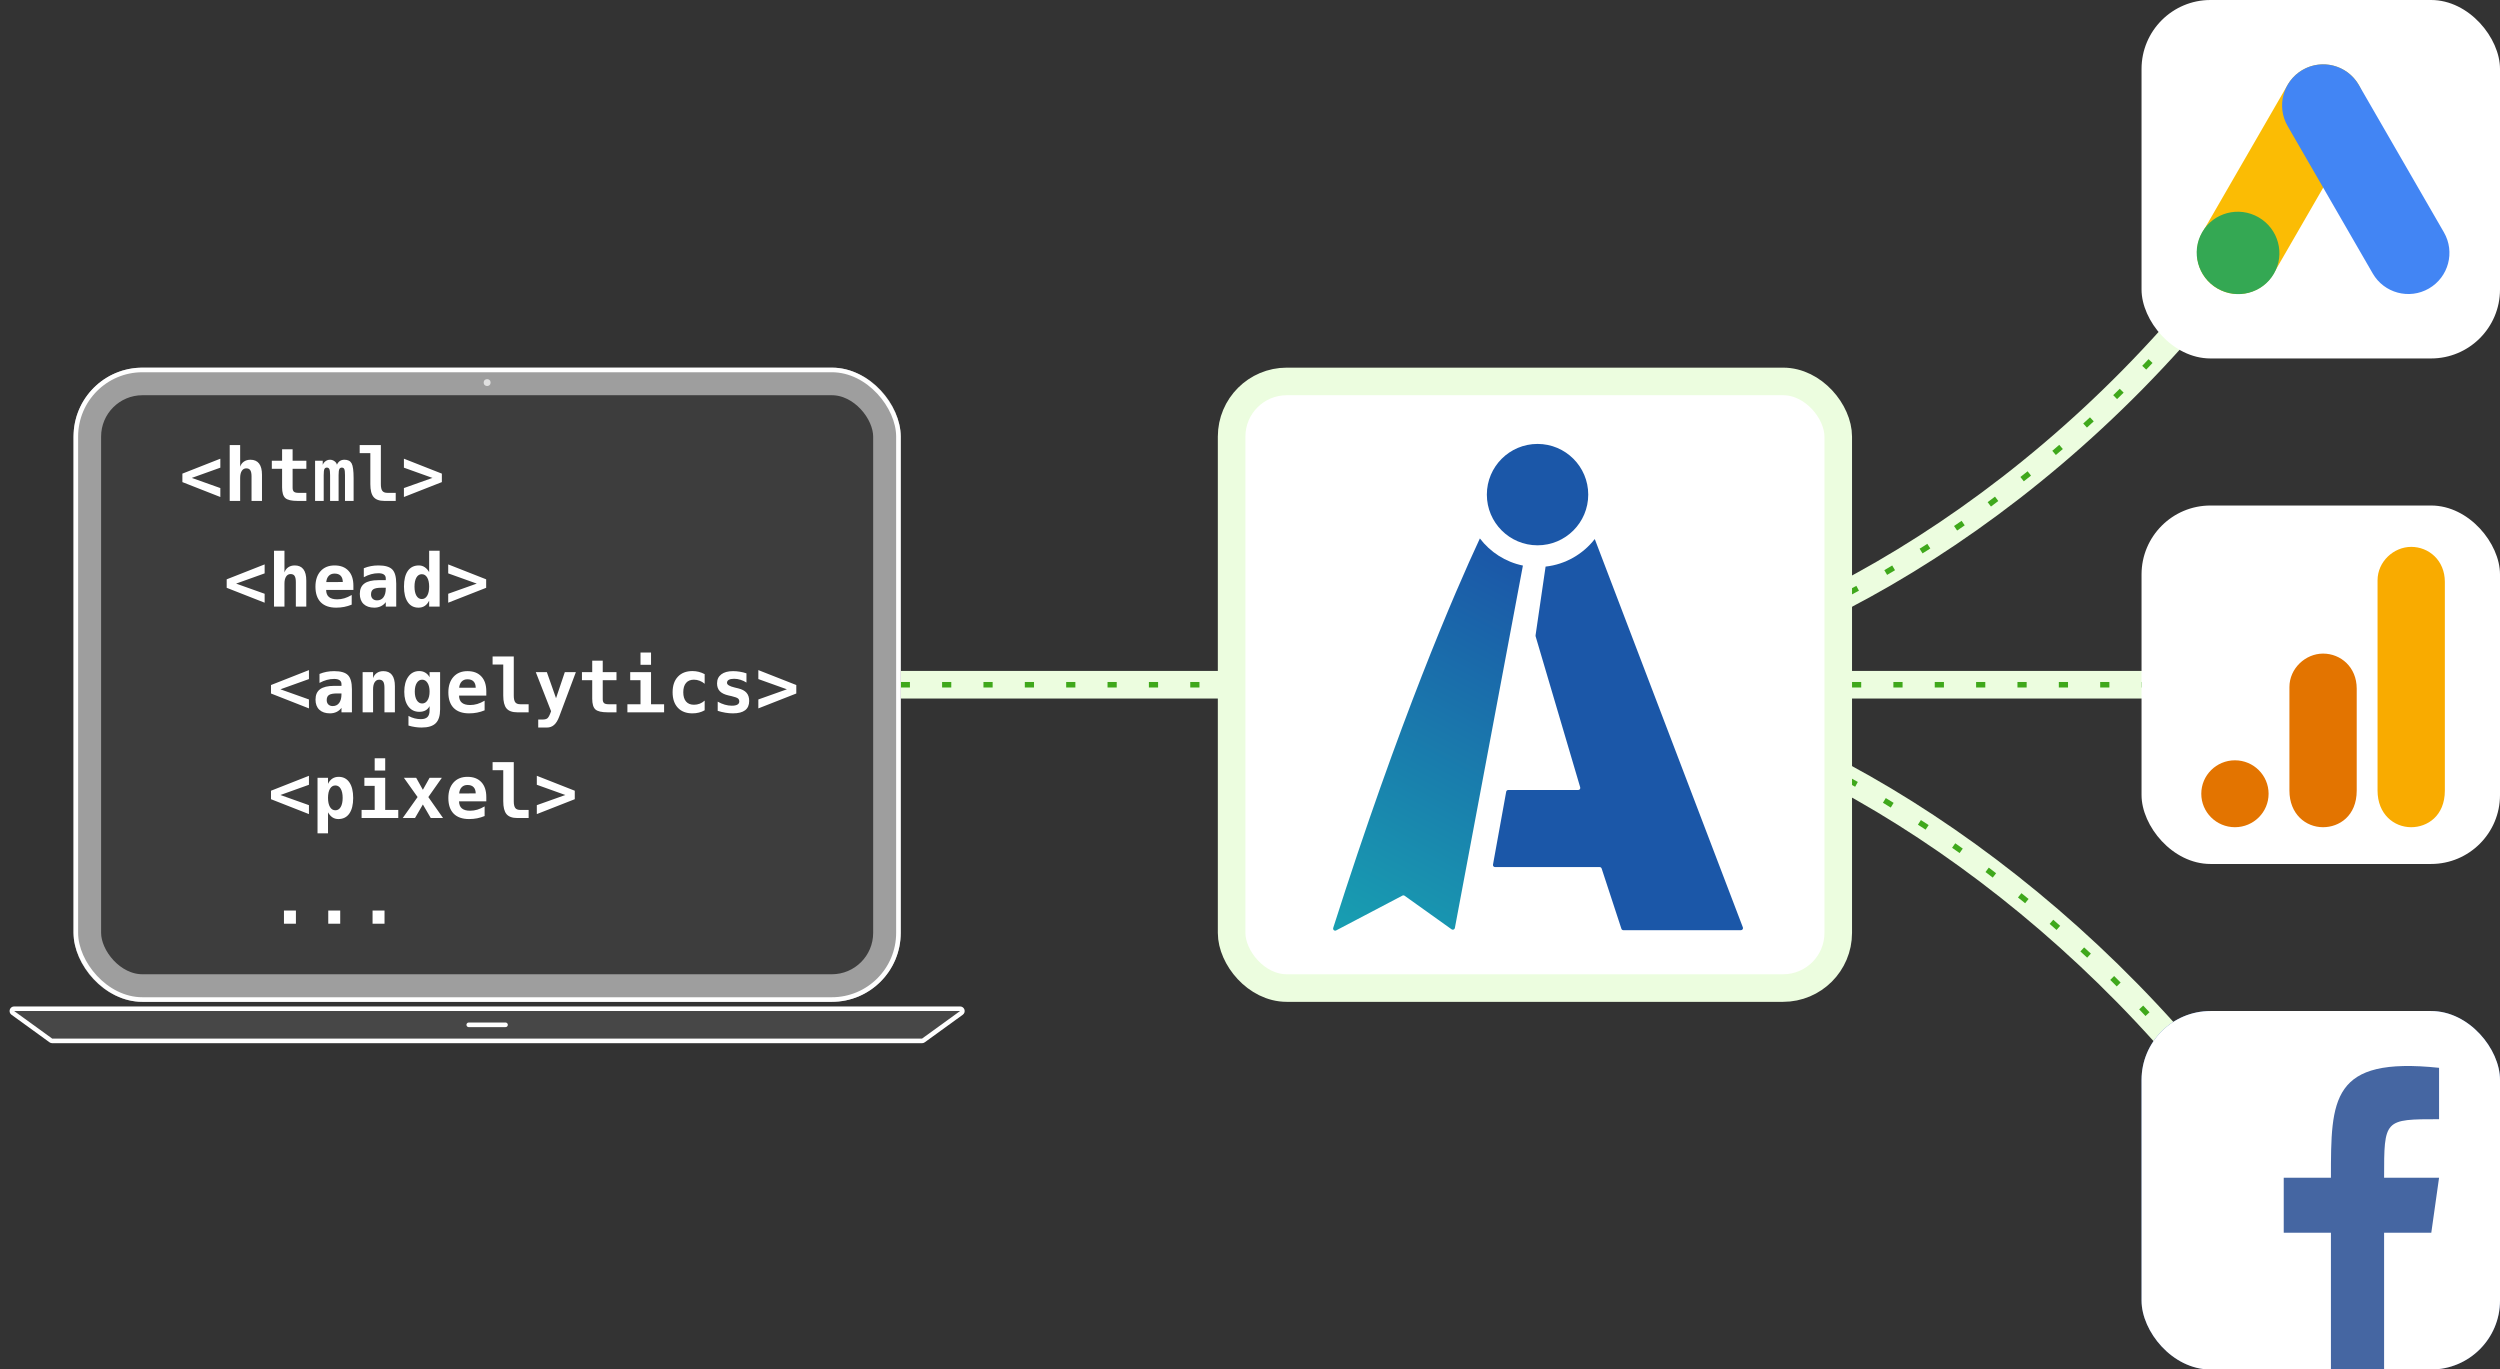<svg width="544" height="298" viewBox="0 0 544 298" fill="none" xmlns="http://www.w3.org/2000/svg">
<rect x="0" y="0" width="544" height="298" fill="#333333" stroke="none"/>
<path d="M334 149C371.679 149 428.197 123 472.605 73.5" stroke="#ECFDDF" stroke-width="6" stroke-linecap="round"/>
<path d="M334 149C371.679 149 428.197 123 472.156 74" stroke="#3FA81B" stroke-width="1.2" stroke-dasharray="2 7"/>
<path d="M334 149C372.576 149 428.197 177 471.259 225" stroke="#ECFDDF" stroke-width="6" stroke-linecap="round"/>
<path d="M334 149C372.576 149 428.197 177 471.259 225" stroke="#3FA81B" stroke-width="1.2" stroke-dasharray="2 7"/>
<path d="M467 152C468.657 152 470 150.657 470 149C470 147.343 468.657 146 467 146L467 152ZM196 152L467 152L467 146L196 146L196 152Z" fill="#ECFDDF"/>
<path d="M196 149L467 149" stroke="#3FA81B" stroke-width="1.2" stroke-dasharray="2 7"/>
<rect x="466" width="78" height="78" rx="15" fill="white"/>
<path d="M509.999 15.2C514.277 17.67 515.742 23.14 513.272 27.418L494.745 59.509C492.275 63.787 486.805 65.252 482.527 62.782C478.249 60.313 476.783 54.842 479.253 50.564L497.78 18.474C500.25 14.196 505.721 12.73 509.999 15.2Z" fill="#FBBC04"/>
<path d="M501.055 15.2C505.333 12.73 510.803 14.196 513.273 18.474L531.8 50.564C534.27 54.842 532.804 60.312 528.526 62.782C524.248 65.252 518.778 63.786 516.308 59.508L497.781 27.418C495.311 23.14 496.777 17.67 501.055 15.2Z" fill="#4285F4"/>
<path d="M482.529 62.782C478.216 60.292 476.721 54.805 479.191 50.527C481.661 46.249 487.16 44.8 491.473 47.29C495.786 49.78 497.28 55.267 494.811 59.545C492.341 63.823 486.842 65.272 482.529 62.782Z" fill="#34A853"/>
<g clip-path="url(#clip0_498_3949)">
<rect x="466" y="110" width="78" height="78" rx="15" fill="white"/>
<path d="M517.355 126.278V172.028C517.355 177.148 520.909 180 524.678 180C528.165 180 532 177.574 532 172.028V126.625C532 121.932 528.513 119 524.678 119C520.842 119 517.355 122.234 517.355 126.278Z" fill="#F9AB00"/>
<path d="M498.178 149.5V172.028C498.178 177.148 501.731 180 505.5 180C508.987 180 512.822 177.574 512.822 172.028V149.847C512.822 145.154 509.336 142.222 505.5 142.222C501.665 142.222 498.178 145.455 498.178 149.5Z" fill="#E37400"/>
<path d="M486.322 180C490.366 180 493.645 176.742 493.645 172.722C493.645 168.702 490.366 165.443 486.322 165.443C482.278 165.443 479 168.702 479 172.722C479 176.742 482.278 180 486.322 180Z" fill="#E37400"/>
</g>
<g clip-path="url(#clip1_498_3949)">
<rect x="466" y="220" width="78" height="78" rx="15" fill="url(#paint0_linear_498_3949)"/>
<rect x="466" y="220" width="78" height="78" rx="15" fill="white"/>
<path d="M507.21 298.007H518.78V268.237H529.05L530.74 256.277H518.78C518.78 243.537 518.78 243.537 530.74 243.537V232.357C507.21 229.882 507.21 239.112 507.21 256.277H496.94V268.237H507.21V298.007Z" fill="#4566A2"/>
</g>
<rect x="268" y="83" width="132" height="132" rx="12" fill="white"/>
<path d="M352.816 202.098L348.516 188.985C348.456 188.8 348.283 188.675 348.089 188.675H325.316C325.035 188.675 324.823 188.421 324.873 188.145L327.749 172.273C327.787 172.059 327.974 171.903 328.192 171.903H343.422C343.723 171.903 343.939 171.614 343.854 171.326L334.147 138.454C334.129 138.392 334.124 138.326 334.134 138.262L336.32 123.292C340.663 122.812 344.474 120.568 347.02 117.292L379.249 201.797C379.362 202.092 379.144 202.408 378.829 202.408H353.244C353.049 202.408 352.876 202.283 352.816 202.098Z" fill="#1B57A8"/>
<path fill-rule="evenodd" clip-rule="evenodd" d="M322.021 117.164C324.287 120.141 327.587 122.287 331.385 123.067L316.577 201.94C316.517 202.263 316.141 202.415 315.873 202.223L305.641 194.915C305.503 194.816 305.321 194.804 305.17 194.883L290.74 202.461C290.384 202.649 289.984 202.296 290.106 201.913C304.542 156.651 316.538 128.939 322.021 117.164Z" fill="url(#paint1_linear_498_3949)"/>
<circle cx="334.57" cy="107.629" r="11.031" fill="#1B57A8"/>
<rect x="268" y="83" width="132" height="132" rx="12" stroke="#ECFDDF" stroke-width="6"/>
<rect x="16" y="80" width="180" height="138" rx="15" fill="white" fill-opacity="0.05"/>
<rect x="19" y="83" width="174" height="132" rx="12" stroke="white" stroke-opacity="0.5" stroke-width="6"/>
<path d="M47.945 101.766L41.734 103.992L47.945 106.203V108.148L39.688 104.906V103.062L47.945 99.812V101.766ZM57.008 103.32V109H54.734V103.672C54.734 103.042 54.643 102.591 54.461 102.32C54.284 102.049 53.992 101.914 53.586 101.914C53.169 101.914 52.844 102.099 52.609 102.469C52.375 102.833 52.258 103.341 52.258 103.992V109H49.984V96.844H52.258V101.562C52.419 101.078 52.695 100.703 53.086 100.438C53.477 100.172 53.948 100.039 54.5 100.039C55.328 100.039 55.953 100.315 56.375 100.867C56.797 101.414 57.008 102.232 57.008 103.32ZM63.672 97.766V100.25H66.664V102.008H63.672V106.148C63.672 106.539 63.766 106.82 63.953 106.992C64.146 107.159 64.463 107.242 64.906 107.242H66.664V109H64.742C63.43 109 62.542 108.792 62.078 108.375C61.615 107.953 61.383 107.174 61.383 106.039V102.008H59.148V100.25H61.383V97.766H63.672ZM73.312 101.125C73.484 100.755 73.703 100.482 73.969 100.305C74.234 100.128 74.56 100.039 74.945 100.039C75.701 100.039 76.221 100.299 76.508 100.82C76.799 101.341 76.945 102.424 76.945 104.07V109H75.07V103.383C75.07 102.732 75.021 102.297 74.922 102.078C74.823 101.859 74.643 101.75 74.383 101.75C74.122 101.75 73.94 101.862 73.836 102.086C73.732 102.31 73.68 102.742 73.68 103.383V109H71.828V103.383C71.828 102.742 71.776 102.31 71.672 102.086C71.568 101.862 71.385 101.75 71.125 101.75C70.865 101.75 70.685 101.859 70.586 102.078C70.487 102.297 70.438 102.732 70.438 103.383V109H68.562V100.25H70.227V101.156C70.357 100.812 70.565 100.542 70.852 100.344C71.138 100.141 71.458 100.039 71.812 100.039C72.167 100.039 72.49 100.146 72.781 100.359C73.073 100.568 73.25 100.823 73.312 101.125ZM80.586 105.352V98.602H78.266V96.844H82.875V105.352C82.875 106.039 82.982 106.526 83.195 106.812C83.409 107.099 83.771 107.242 84.281 107.242H86.109V109H83.641C82.552 109 81.771 108.719 81.297 108.156C80.823 107.594 80.586 106.659 80.586 105.352ZM87.891 101.766V99.812L96.148 103.062V104.906L87.891 108.148V106.203L94.102 103.992L87.891 101.766Z" fill="white"/>
<path d="M57.586 124.766L51.375 126.992L57.586 129.203V131.148L49.328 127.906V126.062L57.586 122.812V124.766ZM66.648 126.32V132H64.375V126.672C64.375 126.042 64.284 125.591 64.102 125.32C63.925 125.049 63.633 124.914 63.227 124.914C62.81 124.914 62.484 125.099 62.25 125.469C62.016 125.833 61.898 126.341 61.898 126.992V132H59.625V119.844H61.898V124.562C62.06 124.078 62.336 123.703 62.727 123.438C63.117 123.172 63.589 123.039 64.141 123.039C64.969 123.039 65.594 123.315 66.016 123.867C66.438 124.414 66.648 125.232 66.648 126.32ZM76.531 131.57C76 131.789 75.458 131.953 74.906 132.062C74.354 132.172 73.771 132.227 73.156 132.227C71.693 132.227 70.573 131.836 69.797 131.055C69.026 130.268 68.641 129.138 68.641 127.664C68.641 126.237 69.013 125.109 69.758 124.281C70.503 123.453 71.518 123.039 72.805 123.039C74.102 123.039 75.107 123.424 75.82 124.195C76.539 124.961 76.898 126.042 76.898 127.438V128.367H70.969C70.974 129.055 71.177 129.568 71.578 129.906C71.979 130.245 72.578 130.414 73.375 130.414C73.901 130.414 74.419 130.339 74.93 130.188C75.44 130.036 75.974 129.797 76.531 129.469V131.57ZM74.594 126.648C74.583 126.044 74.427 125.589 74.125 125.281C73.828 124.969 73.388 124.812 72.805 124.812C72.279 124.812 71.859 124.974 71.547 125.297C71.234 125.615 71.049 126.068 70.992 126.656L74.594 126.648ZM83.031 127.891C82.177 127.891 81.581 128 81.242 128.219C80.904 128.438 80.734 128.812 80.734 129.344C80.734 129.74 80.852 130.055 81.086 130.289C81.32 130.523 81.638 130.641 82.039 130.641C82.643 130.641 83.112 130.414 83.445 129.961C83.779 129.503 83.945 128.865 83.945 128.047V127.891H83.031ZM86.219 127.008V132H83.945V131.023C83.669 131.409 83.315 131.706 82.883 131.914C82.451 132.122 81.974 132.227 81.453 132.227C80.458 132.227 79.682 131.964 79.125 131.438C78.573 130.911 78.297 130.177 78.297 129.234C78.297 128.214 78.628 127.461 79.289 126.977C79.951 126.487 80.974 126.242 82.359 126.242H83.945V125.859C83.945 125.49 83.81 125.211 83.539 125.023C83.273 124.831 82.88 124.734 82.359 124.734C81.812 124.734 81.281 124.805 80.766 124.945C80.255 125.081 79.721 125.299 79.164 125.602V123.648C79.669 123.44 80.182 123.286 80.703 123.188C81.224 123.089 81.776 123.039 82.359 123.039C83.781 123.039 84.779 123.328 85.352 123.906C85.93 124.484 86.219 125.518 86.219 127.008ZM93.383 124.492V119.844H95.664V132H93.383V130.703C93.138 131.208 92.82 131.589 92.43 131.844C92.044 132.099 91.588 132.227 91.062 132.227C90.062 132.227 89.287 131.826 88.734 131.023C88.182 130.221 87.906 129.091 87.906 127.633C87.906 126.154 88.185 125.018 88.742 124.227C89.305 123.435 90.104 123.039 91.141 123.039C91.609 123.039 92.029 123.161 92.398 123.406C92.773 123.646 93.102 124.008 93.383 124.492ZM90.195 127.648C90.195 128.492 90.336 129.154 90.617 129.633C90.898 130.112 91.287 130.352 91.781 130.352C92.276 130.352 92.667 130.112 92.953 129.633C93.24 129.154 93.383 128.492 93.383 127.648C93.383 126.805 93.24 126.143 92.953 125.664C92.667 125.185 92.276 124.945 91.781 124.945C91.287 124.945 90.898 125.185 90.617 125.664C90.336 126.143 90.195 126.805 90.195 127.648ZM97.531 124.766V122.812L105.789 126.062V127.906L97.531 131.148V129.203L103.742 126.992L97.531 124.766Z" fill="white"/>
<path d="M67.227 147.766L61.016 149.992L67.227 152.203V154.148L58.969 150.906V149.062L67.227 145.812V147.766ZM73.391 150.891C72.537 150.891 71.94 151 71.602 151.219C71.263 151.438 71.094 151.812 71.094 152.344C71.094 152.74 71.211 153.055 71.445 153.289C71.68 153.523 71.997 153.641 72.398 153.641C73.003 153.641 73.471 153.414 73.805 152.961C74.138 152.503 74.305 151.865 74.305 151.047V150.891H73.391ZM76.578 150.008V155H74.305V154.023C74.029 154.409 73.674 154.706 73.242 154.914C72.81 155.122 72.333 155.227 71.812 155.227C70.818 155.227 70.042 154.964 69.484 154.438C68.932 153.911 68.656 153.177 68.656 152.234C68.656 151.214 68.987 150.461 69.648 149.977C70.31 149.487 71.333 149.242 72.719 149.242H74.305V148.859C74.305 148.49 74.169 148.211 73.898 148.023C73.633 147.831 73.24 147.734 72.719 147.734C72.172 147.734 71.641 147.805 71.125 147.945C70.615 148.081 70.081 148.299 69.523 148.602V146.648C70.029 146.44 70.542 146.286 71.062 146.188C71.583 146.089 72.135 146.039 72.719 146.039C74.141 146.039 75.138 146.328 75.711 146.906C76.289 147.484 76.578 148.518 76.578 150.008ZM85.93 149.32V155H83.656V149.672C83.656 149.036 83.565 148.583 83.383 148.312C83.206 148.036 82.914 147.898 82.508 147.898C82.096 147.898 81.771 148.083 81.531 148.453C81.297 148.823 81.18 149.336 81.18 149.992V155H78.906V146.25H81.18V147.562C81.341 147.078 81.617 146.703 82.008 146.438C82.398 146.172 82.87 146.039 83.422 146.039C84.25 146.039 84.875 146.315 85.297 146.867C85.719 147.414 85.93 148.232 85.93 149.32ZM93.477 150.484C93.477 149.703 93.328 149.078 93.031 148.609C92.734 148.135 92.344 147.898 91.859 147.898C91.38 147.898 90.992 148.133 90.695 148.602C90.404 149.07 90.258 149.698 90.258 150.484C90.258 151.276 90.404 151.906 90.695 152.375C90.992 152.844 91.38 153.078 91.859 153.078C92.344 153.078 92.734 152.844 93.031 152.375C93.328 151.901 93.477 151.271 93.477 150.484ZM95.766 154.344C95.766 155.745 95.448 156.755 94.812 157.375C94.182 158 93.156 158.312 91.734 158.312C91.255 158.312 90.781 158.276 90.312 158.203C89.844 158.135 89.367 158.029 88.883 157.883V155.781C89.315 156.021 89.755 156.198 90.203 156.312C90.651 156.427 91.112 156.484 91.586 156.484C92.232 156.484 92.708 156.331 93.016 156.023C93.323 155.721 93.477 155.247 93.477 154.602V153.656C93.253 154.073 92.956 154.383 92.586 154.586C92.216 154.789 91.766 154.891 91.234 154.891C90.234 154.891 89.44 154.5 88.852 153.719C88.263 152.938 87.969 151.878 87.969 150.539C87.969 149.154 88.263 148.055 88.852 147.242C89.44 146.43 90.229 146.023 91.219 146.023C91.719 146.023 92.164 146.141 92.555 146.375C92.945 146.609 93.253 146.94 93.477 147.367V146.25H95.766V154.344ZM105.453 154.57C104.922 154.789 104.38 154.953 103.828 155.062C103.276 155.172 102.693 155.227 102.078 155.227C100.615 155.227 99.495 154.836 98.719 154.055C97.948 153.268 97.562 152.138 97.562 150.664C97.562 149.237 97.935 148.109 98.68 147.281C99.424 146.453 100.44 146.039 101.727 146.039C103.023 146.039 104.029 146.424 104.742 147.195C105.461 147.961 105.82 149.042 105.82 150.438V151.367H99.891C99.896 152.055 100.099 152.568 100.5 152.906C100.901 153.245 101.5 153.414 102.297 153.414C102.823 153.414 103.341 153.339 103.852 153.188C104.362 153.036 104.896 152.797 105.453 152.469V154.57ZM103.516 149.648C103.505 149.044 103.349 148.589 103.047 148.281C102.75 147.969 102.31 147.812 101.727 147.812C101.201 147.812 100.781 147.974 100.469 148.297C100.156 148.615 99.971 149.068 99.914 149.656L103.516 149.648ZM109.508 151.352V144.602H107.188V142.844H111.797V151.352C111.797 152.039 111.904 152.526 112.117 152.812C112.331 153.099 112.693 153.242 113.203 153.242H115.031V155H112.562C111.474 155 110.693 154.719 110.219 154.156C109.745 153.594 109.508 152.659 109.508 151.352ZM121.68 155.945C121.372 156.768 121.003 157.367 120.57 157.742C120.143 158.122 119.622 158.312 119.008 158.312H117.117V156.57H118.047C118.516 156.57 118.859 156.49 119.078 156.328C119.297 156.172 119.518 155.805 119.742 155.227L119.914 154.758L116.586 146.25H118.992L120.992 151.93L122.906 146.25H125.312L121.68 155.945ZM131.156 143.766V146.25H134.148V148.008H131.156V152.148C131.156 152.539 131.25 152.82 131.438 152.992C131.63 153.159 131.948 153.242 132.391 153.242H134.148V155H132.227C130.914 155 130.026 154.792 129.562 154.375C129.099 153.953 128.867 153.174 128.867 152.039V148.008H126.633V146.25H128.867V143.766H131.156ZM137.133 146.25H141.664V153.242H144.508V155H136.523V153.242H139.375V148.008H137.133V146.25ZM139.375 141.992H141.664V144.664H139.375V141.992ZM153.336 154.555C152.951 154.779 152.536 154.945 152.094 155.055C151.651 155.169 151.174 155.227 150.664 155.227C149.315 155.227 148.26 154.82 147.5 154.008C146.74 153.195 146.359 152.07 146.359 150.633C146.359 149.19 146.742 148.062 147.508 147.25C148.273 146.432 149.331 146.023 150.68 146.023C151.148 146.023 151.599 146.078 152.031 146.188C152.469 146.297 152.904 146.466 153.336 146.695V148.789C153.003 148.503 152.635 148.284 152.234 148.133C151.839 147.977 151.427 147.898 151 147.898C150.255 147.898 149.682 148.135 149.281 148.609C148.88 149.083 148.68 149.758 148.68 150.633C148.68 151.508 148.88 152.18 149.281 152.648C149.682 153.117 150.255 153.352 151 153.352C151.443 153.352 151.857 153.279 152.242 153.133C152.628 152.982 152.992 152.755 153.336 152.453V154.555ZM162.43 146.523V148.523C162.008 148.253 161.568 148.049 161.109 147.914C160.656 147.773 160.201 147.703 159.742 147.703C159.232 147.703 158.846 147.779 158.586 147.93C158.326 148.076 158.195 148.294 158.195 148.586C158.195 149.003 158.753 149.341 159.867 149.602L159.953 149.625L160.609 149.781C161.443 149.979 162.052 150.299 162.438 150.742C162.828 151.18 163.023 151.773 163.023 152.523C163.023 153.424 162.727 154.102 162.133 154.555C161.544 155.003 160.656 155.227 159.469 155.227C158.943 155.227 158.404 155.18 157.852 155.086C157.299 154.997 156.74 154.862 156.172 154.68V152.68C156.677 152.966 157.19 153.185 157.711 153.336C158.237 153.487 158.745 153.562 159.234 153.562C159.771 153.562 160.177 153.484 160.453 153.328C160.729 153.172 160.867 152.945 160.867 152.648C160.867 152.357 160.768 152.133 160.57 151.977C160.378 151.82 159.914 151.654 159.18 151.477L158.547 151.336C157.672 151.138 157.034 150.828 156.633 150.406C156.232 149.984 156.031 149.419 156.031 148.711C156.031 147.867 156.336 147.211 156.945 146.742C157.555 146.273 158.411 146.039 159.516 146.039C160.01 146.039 160.503 146.081 160.992 146.164C161.487 146.242 161.966 146.362 162.43 146.523ZM165.016 147.766V145.812L173.273 149.062V150.906L165.016 154.148V152.203L171.227 149.992L165.016 147.766Z" fill="white"/>
<path d="M67.227 170.766L61.016 172.992L67.227 175.203V177.148L58.969 173.906V172.062L67.227 168.812V170.766ZM71.375 176.766V181.328H69.094V169.25H71.375V170.562C71.615 170.057 71.93 169.677 72.32 169.422C72.711 169.167 73.169 169.039 73.695 169.039C74.695 169.039 75.471 169.44 76.023 170.242C76.576 171.044 76.852 172.174 76.852 173.633C76.852 175.112 76.57 176.247 76.008 177.039C75.451 177.831 74.654 178.227 73.617 178.227C73.148 178.227 72.727 178.107 72.352 177.867C71.982 177.622 71.656 177.255 71.375 176.766ZM74.562 173.617C74.562 172.773 74.422 172.112 74.141 171.633C73.859 171.154 73.471 170.914 72.977 170.914C72.482 170.914 72.091 171.154 71.805 171.633C71.518 172.112 71.375 172.773 71.375 173.617C71.375 174.461 71.518 175.122 71.805 175.602C72.091 176.081 72.482 176.32 72.977 176.32C73.471 176.32 73.859 176.081 74.141 175.602C74.422 175.122 74.562 174.461 74.562 173.617ZM79.289 169.25H83.82V176.242H86.664V178H78.68V176.242H81.531V171.008H79.289V169.25ZM81.531 164.992H83.82V167.664H81.531V164.992ZM96.148 169.25L93.203 173.438L96.406 178H93.734L92.016 175.055L90.305 178H87.633L90.867 173.438L87.891 169.25H90.562L92.016 171.859L93.477 169.25H96.148ZM105.453 177.57C104.922 177.789 104.38 177.953 103.828 178.062C103.276 178.172 102.693 178.227 102.078 178.227C100.615 178.227 99.495 177.836 98.719 177.055C97.948 176.268 97.562 175.138 97.562 173.664C97.562 172.237 97.935 171.109 98.68 170.281C99.424 169.453 100.44 169.039 101.727 169.039C103.023 169.039 104.029 169.424 104.742 170.195C105.461 170.961 105.82 172.042 105.82 173.438V174.367H99.891C99.896 175.055 100.099 175.568 100.5 175.906C100.901 176.245 101.5 176.414 102.297 176.414C102.823 176.414 103.341 176.339 103.852 176.188C104.362 176.036 104.896 175.797 105.453 175.469V177.57ZM103.516 172.648C103.505 172.044 103.349 171.589 103.047 171.281C102.75 170.969 102.31 170.812 101.727 170.812C101.201 170.812 100.781 170.974 100.469 171.297C100.156 171.615 99.971 172.068 99.914 172.656L103.516 172.648ZM109.508 174.352V167.602H107.188V165.844H111.797V174.352C111.797 175.039 111.904 175.526 112.117 175.812C112.331 176.099 112.693 176.242 113.203 176.242H115.031V178H112.562C111.474 178 110.693 177.719 110.219 177.156C109.745 176.594 109.508 175.659 109.508 174.352ZM116.812 170.766V168.812L125.07 172.062V173.906L116.812 177.148V175.203L123.023 172.992L116.812 170.766Z" fill="white"/>
<path d="M61.789 198.133H64.391V201H61.789V198.133ZM71.43 198.133H74.031V201H71.43V198.133ZM81.07 198.133H83.672V201H81.07V198.133Z" fill="white"/>
<circle cx="106" cy="83.25" r="0.75" fill="#E0E0E0"/>
<rect x="16.5" y="80.5" width="179" height="137" rx="14.5" stroke="white"/>
<path d="M3.085 219.5H208.915C209.4 219.5 209.601 220.121 209.209 220.405L200.927 226.405C200.842 226.467 200.74 226.5 200.634 226.5H11.366C11.261 226.5 11.158 226.467 11.072 226.405L2.791 220.405C2.399 220.121 2.6 219.5 3.085 219.5Z" fill="white" fill-opacity="0.1" stroke="white" stroke-linejoin="round"/>
<path d="M102 223H110" stroke="white" stroke-linecap="round"/>
<defs>
<linearGradient id="paint0_linear_498_3949" x1="505" y1="220" x2="505" y2="298" gradientUnits="userSpaceOnUse">
<stop stop-color="#4E78BA"/>
<stop offset="1" stop-color="#395185"/>
</linearGradient>
<linearGradient id="paint1_linear_498_3949" x1="331.418" y1="122.826" x2="289.995" y2="202.408" gradientUnits="userSpaceOnUse">
<stop stop-color="#1B57A8"/>
<stop offset="1" stop-color="#189FB1"/>
</linearGradient>
<clipPath id="clip0_498_3949">
<rect x="466" y="110" width="78" height="78" rx="15" fill="white"/>
</clipPath>
<clipPath id="clip1_498_3949">
<rect x="466" y="220" width="78" height="78" rx="15" fill="white"/>
</clipPath>
</defs>
</svg>

